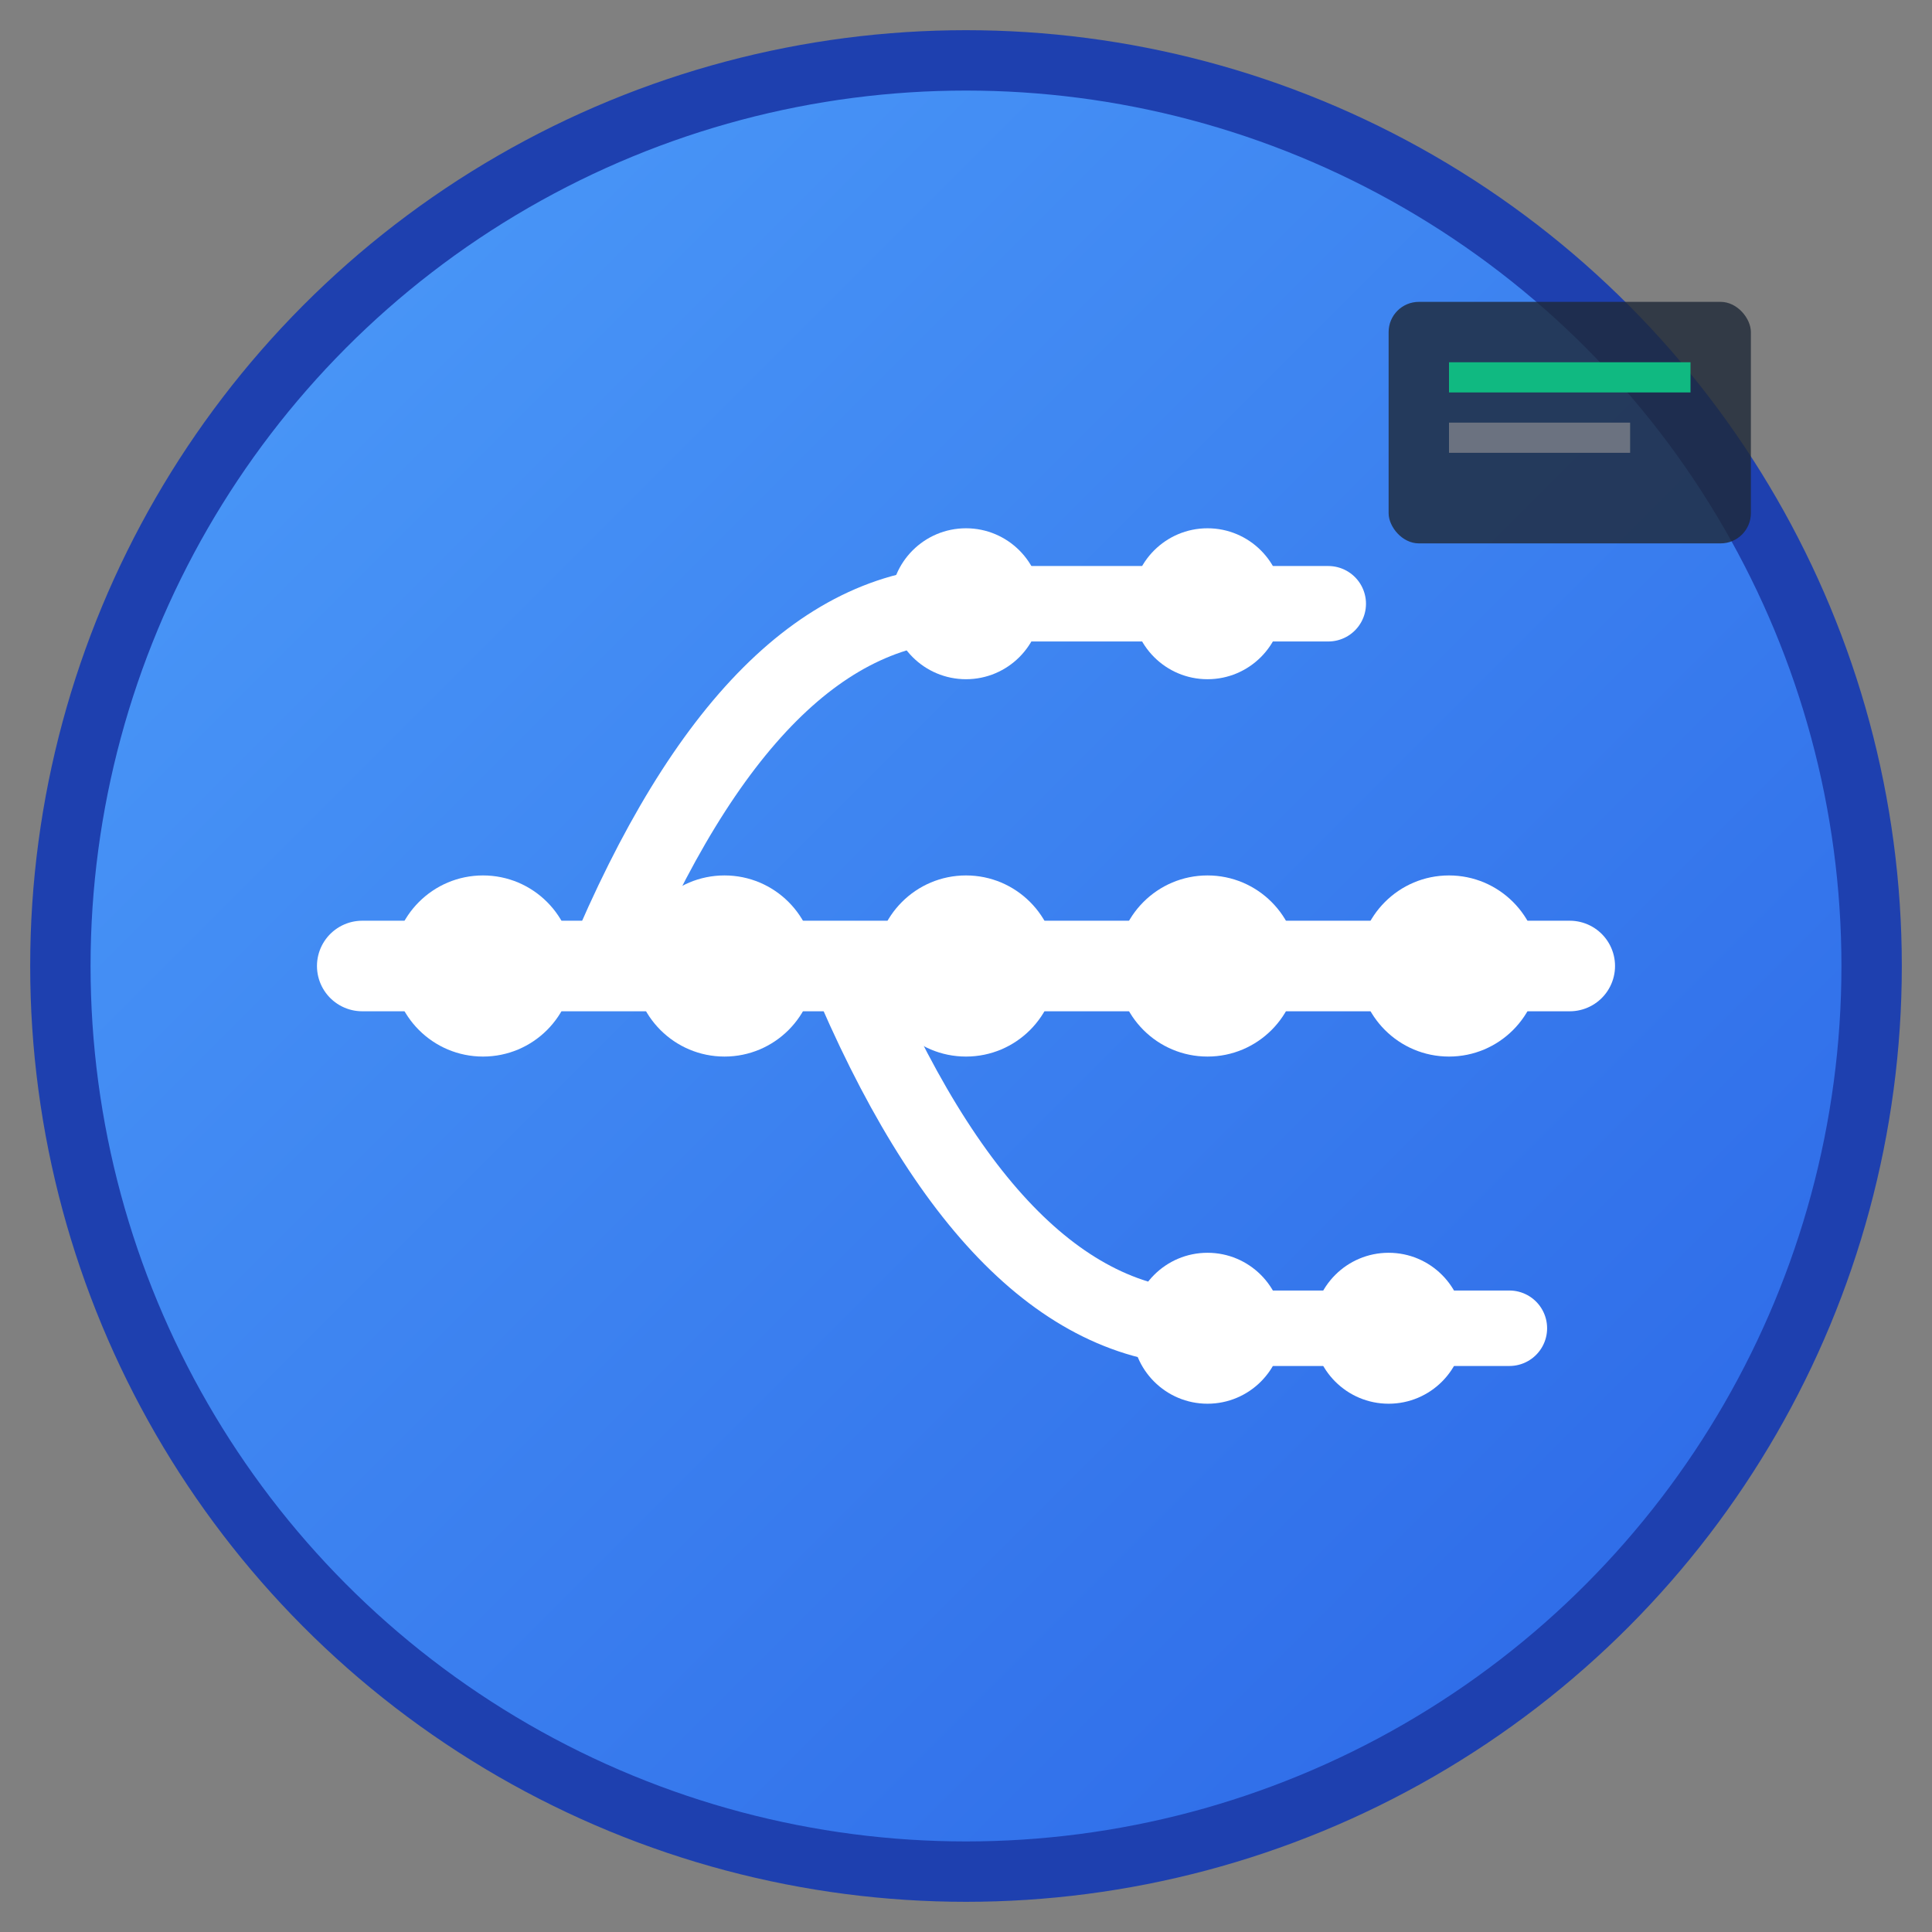 <?xml version="1.0" encoding="UTF-8"?>
<svg width="64" height="64" viewBox="0 0 64 64" xmlns="http://www.w3.org/2000/svg">
  <rect x="0" y="0" width="64" height="64" fill="#808080" stroke="none"/>
  <defs>
    <linearGradient id="gradient" x1="0%" y1="0%" x2="100%" y2="100%">
      <stop offset="0%" style="stop-color:#4a9eff;stop-opacity:1" />
      <stop offset="100%" style="stop-color:#2563eb;stop-opacity:1" />
    </linearGradient>
  </defs>
  
  <!-- Background circle -->
  <circle cx="32" cy="32" r="30" fill="url(#gradient)" stroke="#1e40af" stroke-width="2" fill-opacity="0.95"/>
  
  <!-- Git branch representation -->
  <!-- Main branch line -->
  <path d="M 12 32 L 52 32" stroke="white" stroke-width="3" stroke-linecap="round"/>
  
  <!-- Branch 1 -->
  <path d="M 20 32 Q 25 20 32 20 L 44 20" stroke="white" stroke-width="2.5" stroke-linecap="round" fill="none"/>
  
  <!-- Branch 2 -->
  <path d="M 28 32 Q 33 44 40 44 L 50 44" stroke="white" stroke-width="2.5" stroke-linecap="round" fill="none"/>
  
  <!-- Commit dots -->
  <circle cx="16" cy="32" r="3" fill="white"/>
  <circle cx="24" cy="32" r="3" fill="white"/>
  <circle cx="32" cy="32" r="3" fill="white"/>
  <circle cx="40" cy="32" r="3" fill="white"/>
  <circle cx="48" cy="32" r="3" fill="white"/>
  
  <!-- Branch commit dots -->
  <circle cx="32" cy="20" r="2.5" fill="white"/>
  <circle cx="40" cy="20" r="2.5" fill="white"/>
  <circle cx="40" cy="44" r="2.5" fill="white"/>
  <circle cx="46" cy="44" r="2.5" fill="white"/>
  
  <!-- Small terminal/code icon in corner -->
  <rect x="46" y="10" width="12" height="8" rx="1" fill="#1f2937" opacity="0.8"/>
  <rect x="48" y="12" width="8" height="1" fill="#10b981"/>
  <rect x="48" y="14" width="6" height="1" fill="#6b7280"/>
</svg>